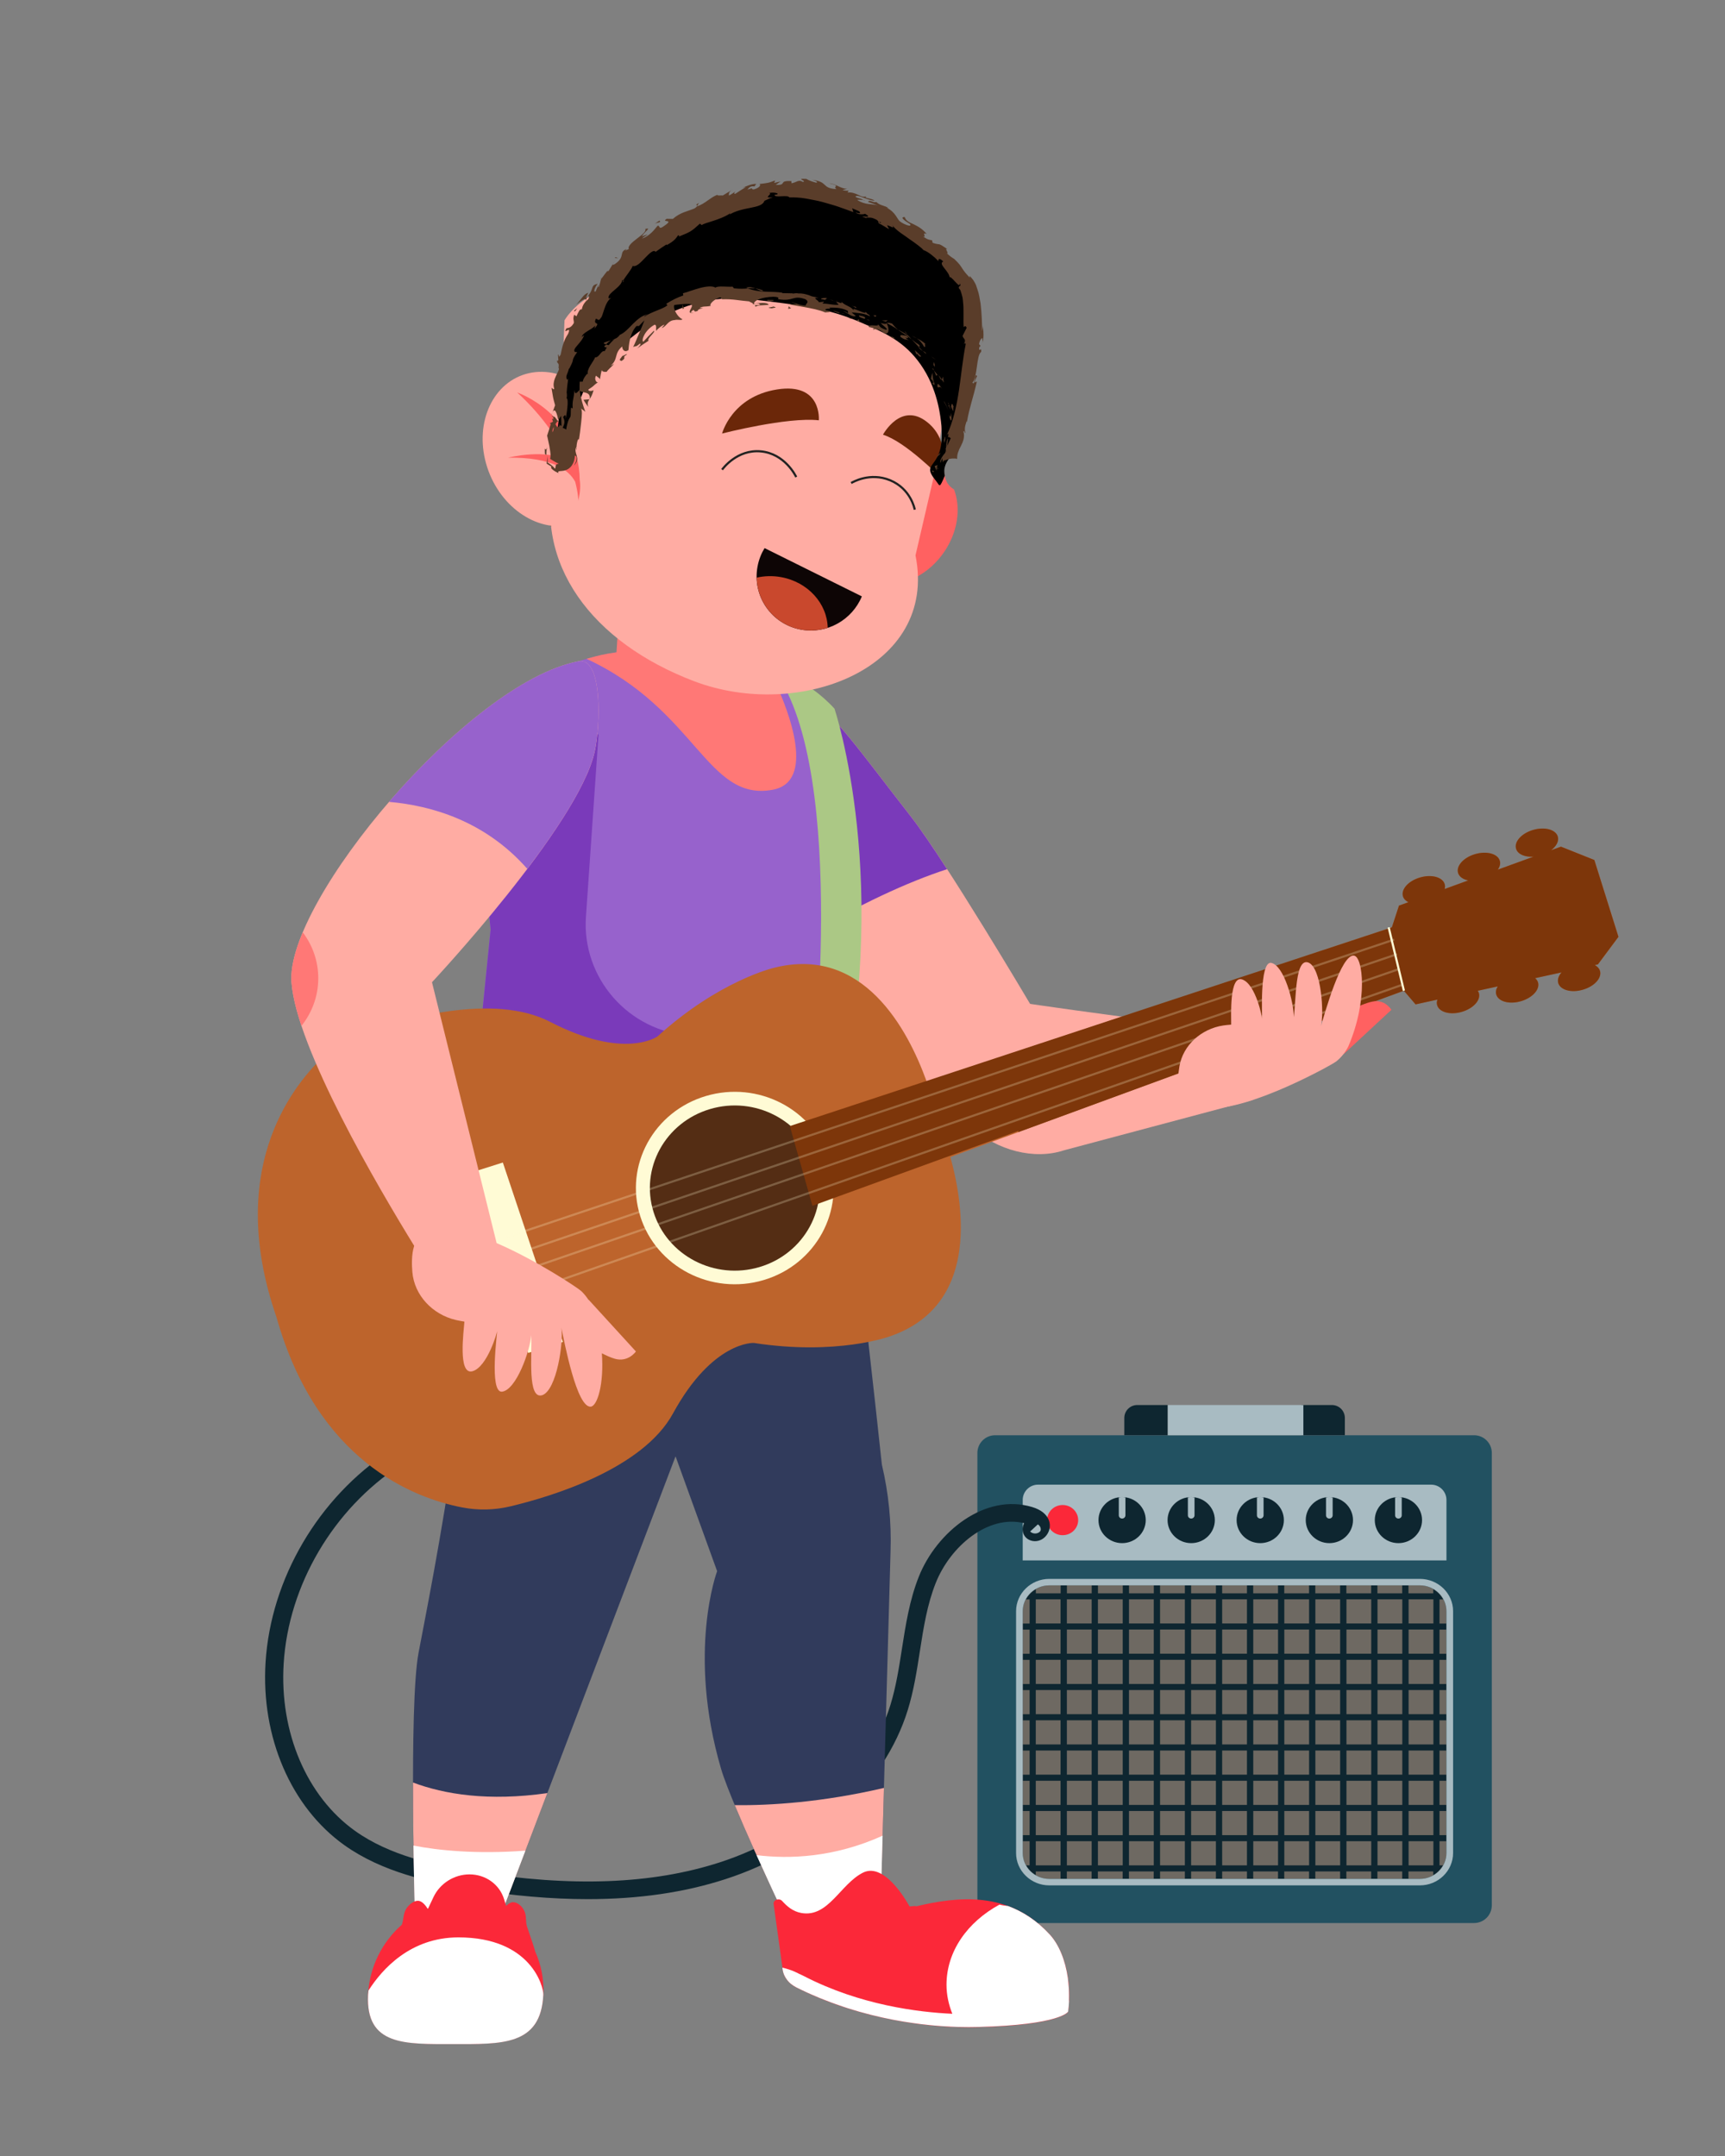 <?xml version="1.0" encoding="utf-8"?>
<!-- Generator: Adobe Illustrator 23.0.5, SVG Export Plug-In . SVG Version: 6.00 Build 0)  -->
<svg version="1.1" id="Capa_1" xmlns="http://www.w3.org/2000/svg" xmlns:xlink="http://www.w3.org/1999/xlink" x="0px" y="0px"
	 viewBox="0 0 400 500" style="enable-background:new 0 0 400 500;" xml:space="preserve">
<rect x="0" y="0" width="400" height="500" fill="#808080" stroke="none"/>
<style type="text/css">
	.st0{fill:#225161;}
	.st1{fill:#A8BBC2;}
	.st2{fill:#FB2839;}
	.st3{fill:#0E2630;}
	.st4{fill:#6E6962;}
	.st5{fill:#FFACA3;}
	.st6{fill:#7A3ABA;}
	.st7{fill:#313B5C;}
	.st8{fill:#FFFFFF;}
	.st9{fill:#9762CC;}
	.st10{fill:#FF7876;}
	.st11{fill:#ABC885;}
	.st12{fill:#BD642C;}
	.st13{fill:#FFFBD5;}
	.st14{fill:#542D14;}
	.st15{fill:#7D360A;}
	.st16{opacity:0.24;}
	.st17{fill:none;stroke:#FFFBD5;stroke-width:0.5;stroke-miterlimit:10;}
	.st18{fill:#FF6161;}
	.st19{fill:#592108;}
	.st20{fill:#6B2709;}
	.st21{fill:#0D0505;}
	.st22{fill:#C9482D;}
	.st23{fill:#5A3D2A;}
	.st24{fill:none;stroke:#222221;stroke-width:0.5;stroke-miterlimit:10;}
</style>
<g>
	<g>
		<g>
			<path class="st0" d="M341.82,445.97H230.75c-2.27,0-4.11-1.84-4.11-4.11v-104.9c0-2.27,1.84-4.11,4.11-4.11h111.07
				c2.27,0,4.11,1.84,4.11,4.11v104.9C345.92,444.13,344.09,445.97,341.82,445.97z"/>
			<path class="st1" d="M335.41,361.88h-98.26v-14.02c0-1.96,1.59-3.55,3.55-3.55h91.16c1.96,0,3.55,1.59,3.55,3.55V361.88z"/>
			<g>
				<ellipse class="st2" cx="246.41" cy="352.53" rx="3.6" ry="3.5"/>
				<g>
					<g>
						<ellipse class="st3" cx="260.2" cy="352.53" rx="5.48" ry="5.34"/>
						<path class="st1" d="M260.2,347.19c-0.26,0-0.52,0.04-0.77,0.08v4.15c0,0.42,0.34,0.75,0.77,0.75c0.43,0,0.77-0.34,0.77-0.75
							v-4.15C260.72,347.23,260.46,347.19,260.2,347.19z"/>
					</g>
					<g>
						<path class="st3" d="M281.7,352.53c0,2.95-2.46,5.34-5.48,5.34c-3.03,0-5.48-2.39-5.48-5.34c0-2.95,2.46-5.34,5.48-5.34
							C279.25,347.19,281.7,349.58,281.7,352.53z"/>
						<path class="st1" d="M276.22,347.19c-0.26,0-0.52,0.04-0.77,0.08v4.15c0,0.42,0.34,0.75,0.77,0.75c0.43,0,0.77-0.34,0.77-0.75
							v-4.15C276.73,347.23,276.48,347.19,276.22,347.19z"/>
					</g>
					<g>
						<ellipse class="st3" cx="292.23" cy="352.53" rx="5.48" ry="5.34"/>
						<path class="st1" d="M292.23,347.19c-0.26,0-0.52,0.04-0.77,0.08v4.15c0,0.42,0.35,0.75,0.77,0.75c0.43,0,0.77-0.34,0.77-0.75
							v-4.15C292.75,347.23,292.5,347.19,292.23,347.19z"/>
					</g>
					<g>
						<path class="st3" d="M313.74,352.53c0,2.95-2.46,5.34-5.48,5.34s-5.48-2.39-5.48-5.34c0-2.95,2.46-5.34,5.48-5.34
							S313.74,349.58,313.74,352.53z"/>
						<path class="st1" d="M308.25,347.19c-0.26,0-0.52,0.04-0.77,0.08v4.15c0,0.42,0.34,0.75,0.77,0.75c0.43,0,0.77-0.34,0.77-0.75
							v-4.15C308.77,347.23,308.52,347.19,308.25,347.19z"/>
					</g>
					<g>
						<path class="st3" d="M329.75,352.53c0,2.95-2.46,5.34-5.48,5.34c-3.03,0-5.48-2.39-5.48-5.34c0-2.95,2.46-5.34,5.48-5.34
							C327.3,347.19,329.75,349.58,329.75,352.53z"/>
						<path class="st1" d="M324.27,347.19c-0.26,0-0.52,0.04-0.77,0.08v4.15c0,0.42,0.34,0.75,0.77,0.75c0.43,0,0.77-0.34,0.77-0.75
							v-4.15C324.79,347.23,324.53,347.19,324.27,347.19z"/>
					</g>
				</g>
			</g>
			<g>
				<path class="st4" d="M237.15,373.67v56.06c0,3.32,2.76,6.01,6.17,6.01h85.92c3.41,0,6.17-2.69,6.17-6.01v-56.06
					c0-3.32-2.76-6.01-6.17-6.01h-85.92C239.91,367.66,237.15,370.35,237.15,373.67z"/>
				<g>
					<path class="st3" d="M238.73,432.6h-0.8c0.53,0.94,1.3,1.72,2.25,2.27v-0.86h5.75v1.72h1.45v-1.72h5.75v1.72h1.45v-1.72h5.75
						v1.72h1.45v-1.72h5.75v1.72H269v-1.72h5.75v1.72h1.45v-1.72h5.75v1.72h1.45v-1.72h5.75v1.72h1.45v-1.72h5.75v1.72h1.45v-1.72
						h5.75v1.72h1.45v-1.72h5.75v1.72h1.45v-1.72h5.75v1.72h1.45v-1.72h5.75v1.72h1.45v-1.72h5.75v0.86
						c0.95-0.55,1.72-1.33,2.25-2.27h-0.8V427h1.58v-1.41h-1.58v-5.6h1.58v-1.41h-1.58v-5.6h1.58v-1.41h-1.58v-5.6h1.58v-1.41h-1.58
						v-5.6h1.58v-1.41h-1.58v-5.6h1.58v-1.41h-1.58v-5.6h1.58v-1.41h-1.58v-5.6h1.58v-1.41h-1.58v-5.6h0.86
						c-0.53-0.99-1.33-1.81-2.31-2.38v0.97h-5.75v-1.83h-1.45v1.83h-5.75v-1.83h-1.45v1.83h-5.75v-1.83h-1.45v1.83h-5.75v-1.83
						h-1.45v1.83h-5.75v-1.83h-1.45v1.83h-5.75v-1.83h-1.45v1.83h-5.75v-1.83h-1.45v1.83h-5.75v-1.83h-1.45v1.83H269v-1.83h-1.45
						v1.83h-5.75v-1.83h-1.45v1.83h-5.75v-1.83h-1.45v1.83h-5.75v-1.83h-1.45v1.83h-5.75v-0.97c-0.98,0.57-1.78,1.39-2.31,2.38h0.86
						v5.6h-1.58v1.41h1.58v5.6h-1.58v1.41h1.58v5.6h-1.58v1.41h1.58v5.6h-1.58v1.41h1.58v5.6h-1.58v1.41h1.58v5.6h-1.58v1.41h1.58
						v5.6h-1.58v1.41h1.58v5.6h-1.58V427h1.58V432.6z M326.63,370.9h5.75v5.6h-5.75V370.9z M326.63,377.91h5.75v5.6h-5.75V377.91z
						 M326.63,384.93h5.75v5.6h-5.75V384.93z M326.63,391.94h5.75v5.6h-5.75V391.94z M326.63,398.95h5.75v5.6h-5.75V398.95z
						 M326.63,405.96h5.75v5.6h-5.75V405.96z M326.63,412.98h5.75v5.6h-5.75V412.98z M326.63,419.99h5.75v5.6h-5.75V419.99z
						 M326.63,427h5.75v5.6h-5.75V427z M319.42,370.9h5.75v5.6h-5.75V370.9z M319.42,377.91h5.75v5.6h-5.75V377.91z M319.42,384.93
						h5.75v5.6h-5.75V384.93z M319.42,391.94h5.75v5.6h-5.75V391.94z M319.42,398.95h5.75v5.6h-5.75V398.95z M319.42,405.96h5.75
						v5.6h-5.75V405.96z M319.42,412.98h5.75v5.6h-5.75V412.98z M319.42,419.99h5.75v5.6h-5.75V419.99z M319.42,427h5.75v5.6h-5.75
						V427z M312.22,370.9h5.75v5.6h-5.75V370.9z M312.22,377.91h5.75v5.6h-5.75V377.91z M312.22,384.93h5.75v5.6h-5.75V384.93z
						 M312.22,391.94h5.75v5.6h-5.75V391.94z M312.22,398.95h5.75v5.6h-5.75V398.95z M312.22,405.96h5.75v5.6h-5.75V405.96z
						 M312.22,412.98h5.75v5.6h-5.75V412.98z M312.22,419.99h5.75v5.6h-5.75V419.99z M312.22,427h5.75v5.6h-5.75V427z M305.01,370.9
						h5.75v5.6h-5.75V370.9z M305.01,377.91h5.75v5.6h-5.75V377.91z M305.01,384.93h5.75v5.6h-5.75V384.93z M305.01,391.94h5.75v5.6
						h-5.75V391.94z M305.01,398.95h5.75v5.6h-5.75V398.95z M305.01,405.96h5.75v5.6h-5.75V405.96z M305.01,412.98h5.75v5.6h-5.75
						V412.98z M305.01,419.99h5.75v5.6h-5.75V419.99z M305.01,427h5.75v5.6h-5.75V427z M297.81,370.9h5.75v5.6h-5.75V370.9z
						 M297.81,377.91h5.75v5.6h-5.75V377.91z M297.81,384.93h5.75v5.6h-5.75V384.93z M297.81,391.94h5.75v5.6h-5.75V391.94z
						 M297.81,398.95h5.75v5.6h-5.75V398.95z M297.81,405.96h5.75v5.6h-5.75V405.96z M297.81,412.98h5.75v5.6h-5.75V412.98z
						 M297.81,419.99h5.75v5.6h-5.75V419.99z M297.81,427h5.75v5.6h-5.75V427z M290.61,370.9h5.75v5.6h-5.75V370.9z M290.61,377.91
						h5.75v5.6h-5.75V377.91z M290.61,384.93h5.75v5.6h-5.75V384.93z M290.61,391.94h5.75v5.6h-5.75V391.94z M290.61,398.95h5.75
						v5.6h-5.75V398.95z M290.61,405.96h5.75v5.6h-5.75V405.96z M290.61,412.98h5.75v5.6h-5.75V412.98z M290.61,419.99h5.75v5.6
						h-5.75V419.99z M290.61,427h5.75v5.6h-5.75V427z M283.4,370.9h5.75v5.6h-5.75V370.9z M283.4,377.91h5.75v5.6h-5.75V377.91z
						 M283.4,384.93h5.75v5.6h-5.75V384.93z M283.4,391.94h5.75v5.6h-5.75V391.94z M283.4,398.95h5.75v5.6h-5.75V398.95z
						 M283.4,405.96h5.75v5.6h-5.75V405.96z M283.4,412.98h5.75v5.6h-5.75V412.98z M283.4,419.99h5.75v5.6h-5.75V419.99z M283.4,427
						h5.75v5.6h-5.75V427z M276.2,370.9h5.75v5.6h-5.75V370.9z M276.2,377.91h5.75v5.6h-5.75V377.91z M276.2,384.93h5.75v5.6h-5.75
						V384.93z M276.2,391.94h5.75v5.6h-5.75V391.94z M276.2,398.95h5.75v5.6h-5.75V398.95z M276.2,405.96h5.75v5.6h-5.75V405.96z
						 M276.2,412.98h5.75v5.6h-5.75V412.98z M276.2,419.99h5.75v5.6h-5.75V419.99z M276.2,427h5.75v5.6h-5.75V427z M269,370.9h5.75
						v5.6H269V370.9z M269,377.91h5.75v5.6H269V377.91z M269,384.93h5.75v5.6H269V384.93z M269,391.94h5.75v5.6H269V391.94z
						 M269,398.95h5.75v5.6H269V398.95z M269,405.96h5.75v5.6H269V405.96z M269,412.98h5.75v5.6H269V412.98z M269,419.99h5.75v5.6
						H269V419.99z M269,427h5.75v5.6H269V427z M261.79,370.9h5.75v5.6h-5.75V370.9z M261.79,377.91h5.75v5.6h-5.75V377.91z
						 M261.79,384.93h5.75v5.6h-5.75V384.93z M261.79,391.94h5.75v5.6h-5.75V391.94z M261.79,398.95h5.75v5.6h-5.75V398.95z
						 M261.79,405.96h5.75v5.6h-5.75V405.96z M261.79,412.98h5.75v5.6h-5.75V412.98z M261.79,419.99h5.75v5.6h-5.75V419.99z
						 M261.79,427h5.75v5.6h-5.75V427z M254.59,370.9h5.75v5.6h-5.75V370.9z M254.59,377.91h5.75v5.6h-5.75V377.91z M254.59,384.93
						h5.75v5.6h-5.75V384.93z M254.59,391.94h5.75v5.6h-5.75V391.94z M254.59,398.95h5.75v5.6h-5.75V398.95z M254.59,405.96h5.75
						v5.6h-5.75V405.96z M254.59,412.98h5.75v5.6h-5.75V412.98z M254.59,419.99h5.75v5.6h-5.75V419.99z M254.59,427h5.75v5.6h-5.75
						V427z M247.39,370.9h5.75v5.6h-5.75V370.9z M247.39,377.91h5.75v5.6h-5.75V377.91z M247.39,384.93h5.75v5.6h-5.75V384.93z
						 M247.39,391.94h5.75v5.6h-5.75V391.94z M247.39,398.95h5.75v5.6h-5.75V398.95z M247.39,405.96h5.75v5.6h-5.75V405.96z
						 M247.39,412.98h5.75v5.6h-5.75V412.98z M247.39,419.99h5.75v5.6h-5.75V419.99z M247.39,427h5.75v5.6h-5.75V427z M240.18,370.9
						h5.75v5.6h-5.75V370.9z M240.18,377.91h5.75v5.6h-5.75V377.91z M240.18,384.93h5.75v5.6h-5.75V384.93z M240.18,391.94h5.75v5.6
						h-5.75V391.94z M240.18,398.95h5.75v5.6h-5.75V398.95z M240.18,405.96h5.75v5.6h-5.75V405.96z M240.18,412.98h5.75v5.6h-5.75
						V412.98z M240.18,419.99h5.75v5.6h-5.75V419.99z M240.18,427h5.75v5.6h-5.75V427z"/>
				</g>
			</g>
			<path class="st1" d="M329.24,367.66c3.41,0,6.17,2.69,6.17,6.01v56.06c0,3.32-2.76,6.01-6.17,6.01h-85.92
				c-3.41,0-6.17-2.69-6.17-6.01v-56.06c0-3.32,2.76-6.01,6.17-6.01H329.24 M329.24,366.16h-85.92c-4.25,0-7.71,3.37-7.71,7.51
				v56.06c0,4.14,3.46,7.51,7.71,7.51h85.92c4.25,0,7.71-3.37,7.71-7.51v-56.06C336.96,369.53,333.5,366.16,329.24,366.16
				L329.24,366.16z"/>
			<g>
				<path class="st3" d="M270.79,332.84h-10.08v-4c0-1.66,1.34-3,3-3h7.08V332.84z"/>
				<path class="st3" d="M301.77,332.84h10.08v-4c0-1.66-1.34-3-3-3h-7.08V332.84z"/>
				<rect x="270.79" y="325.84" class="st1" width="31.44" height="7.01"/>
			</g>
		</g>
		<path class="st3" d="M136.3,440.43c-8.41,0-17.43-0.78-27.17-2.35c-9.58-1.54-20.56-3.95-29.28-10.17
			c-12.36-8.81-19.36-25.06-18.27-42.41c1.22-19.4,12.26-38.2,28.83-49.05l2.35,3.4c-15.5,10.16-25.84,27.75-26.98,45.91
			c-1,15.97,5.34,30.85,16.56,38.85c8,5.71,18.38,7.97,27.48,9.43c22.71,3.65,41.38,2.95,57.09-2.14
			c19.41-6.29,34.58-20.29,39.58-36.55c1.28-4.17,1.98-8.64,2.65-12.95c0.87-5.57,1.76-11.33,3.92-16.76
			c4.11-10.34,15.33-19.45,26.29-16.14c2.02,0.61,3.32,1.64,3.87,3.07c0.5,1.28,0.14,2.83-0.88,3.85c-0.9,0.9-2.18,1.23-3.35,0.83
			c-1.11-0.37-1.82-1.33-1.86-2.49c-0.02-0.53,0.11-1.05,0.34-1.52c-8.45-2.05-17.15,5.46-20.49,13.87
			c-1.99,5.01-2.82,10.3-3.69,15.9c-0.69,4.46-1.41,9.07-2.78,13.52c-5.39,17.51-21.59,32.56-42.28,39.26
			C158.68,438.89,148.1,440.43,136.3,440.43z M240.66,353.52l-1.78,1.65c0.44,0.45,1.17,0.59,1.78,0.34
			c0.32-0.13,0.7-0.39,0.68-0.88C241.33,354.19,241.06,353.76,240.66,353.52z"/>
	</g>
	<g>
		<path class="st5" d="M211.19,189.32c7.96,10.18,27.67,43.49,27.67,43.49s11.56,1.76,48.69,6.61c5.36,0.7,2.89,15.69,2.89,15.69
			l-43.72,11.66c-6.86,2.27-15.54,0.08-21.54-5.44c-2.04-1.87-4.34-4.05-6.8-6.44c-16.78-15.27-42.68-42.64-45.2-61.56
			c-1.38-10.33,1.09-39.51,13.74-32.01C193.08,164.98,199.74,174.67,211.19,189.32z"/>
		<path class="st6" d="M173.17,193.34c-1.38-10.33,1.09-39.51,13.74-32.01c6.16,3.65,12.83,13.35,24.28,28
			c2.15,2.76,5.17,7.21,8.42,12.24c-8.87,2.91-20.26,7.98-34.65,16.65C178.76,209.45,174.16,200.74,173.17,193.34z"/>
	</g>
	<g>
		<path class="st7" d="M204.49,339.65c0,0-9.59-90.16-12.33-95.17c-2.1-3.83-15.63-4.56-15.63-4.56s-13.33,4.58-25.43,15.06h-35.39
			c-1.12,1.39-10.12,12.91-14.65,28.49c-3.69,12.67-0.97,28.14,3.73,42.34c0.91,2.74,1.1,5.68,0.7,8.56
			c-2.92,21.2-7.32,42.94-8.45,49.01c-2.26,12.15-0.81,61.07-0.81,61.07l20.36-1.48l40.06-105.23l9.64,26.63
			c0,0-7.04,18.75,0.92,45.86c2.64,8.98,17.82,40.61,17.82,40.61l18.92,0.18l2.55-91.09C206.74,353.1,206.06,346.28,204.49,339.65z"
			/>
		<path class="st5" d="M95.77,413.39c0,15.67,0.46,31.07,0.46,31.07l20.36-1.48l10.33-27.14
			C113.25,417.8,103.07,416.12,95.77,413.39z"/>
		<path class="st8" d="M95.88,428.01c0.13,9.4,0.34,16.45,0.34,16.45l20.36-1.48l5.25-13.79
			C110.41,430.03,101.69,429.14,95.88,428.01z"/>
		<path class="st5" d="M170.38,418.64c5.3,12.73,14.65,32.22,14.65,32.22l18.92,0.18l1.02-36.4
			C190.64,417.99,178.61,418.72,170.38,418.64z"/>
		<path class="st8" d="M175.44,430.23c4.71,10.45,9.59,20.63,9.59,20.63l18.92,0.18l0.71-25.32
			C193.39,430.81,183.03,431.16,175.44,430.23z"/>
		<g>
			<path class="st2" d="M124.1,452.58c-0.3-1.25-1.68-5.08-1.91-5.83c-0.28-0.91-0.15-1.91-0.36-2.84c-0.2-0.89-0.72-1.69-1.45-2.24
				c-0.41-0.31-0.92-0.55-1.46-0.53c-0.51,0.02-1.05,0.37-1.55,0.86l-0.49-1.58c-1.07-3.43-4.28-5.73-8.01-5.73
				c-3.55,0-6.85,2.08-8.36,5.28l-1.24,2.64c-0.04,0.01-0.07,0.03-0.11,0.04c-0.61-0.99-1.39-1.8-2.2-1.84
				c-0.53-0.02-1.06,0.21-1.51,0.53c-0.78,0.55-1.38,1.35-1.66,2.24c-0.3,0.91-0.27,1.89-0.62,2.79c-4.49,3.93-7.51,9.74-7.82,16.22
				c-0.56,11.85,8.55,11.43,19.77,11.43s20.29,0.42,20.86-11.43C126.16,458.98,125.46,455.58,124.1,452.58z"/>
			<path class="st8" d="M125.98,462.61c0.09-1.83-2.82-13.31-19.68-13.31c-11.17,0-17.74,7.43-20.85,12.32
				c-0.03,0.33-0.08,0.66-0.1,1c-0.56,11.85,8.55,11.43,19.77,11.43S125.42,474.45,125.98,462.61z"/>
		</g>
		<g>
			<path class="st9" d="M187.71,162.82c-6.19-7.42-27.89-12.21-37.86-12.2c-7.66,0.01-23.78,3.64-28.84,10.07
				c-12.06,15.32-7.26,54.85-7.26,54.85l-4.8,47.77c0,0,22.7,11.37,50.74,8.95c7.93-0.68,32.7-9.21,33.68-15.92
				c1.02-6.96,1.39-17.74-0.61-33.95C188.88,190.96,196.22,173.02,187.71,162.82z"/>
		</g>
		<path class="st6" d="M193.46,228.79c-7.06,8.66-19.37,12.29-33.3,11.39c-14.48-0.94-25.27-13.46-24.29-27.55l2.92-42.23
			c0,0-7.34-4.84-16.72-10.85c-0.39,0.37-0.74,0.75-1.04,1.14c-12.06,15.32-7.26,54.85-7.26,54.85l-4.64,46.19l0,0l-0.16,1.59
			c0,0,22.7,11.37,50.74,8.95c7.93-0.68,32.7-9.21,33.68-15.92C194.26,250.36,194.65,241.51,193.46,228.79z"/>
		<g>
			<g>
				<path class="st10" d="M142.96,151.27l1.68-26.75l27.98,9.54l0.84,20.87c2.38,0.84,3.72,1.25,5.83,2.26
					c3.98,8.27,9.75,24.13-0.1,25.96c-15.29,2.84-17.61-18.51-43.19-30.36C138.78,152,140.13,151.67,142.96,151.27z"/>
			</g>
		</g>
		<g>
			<g>
				<path class="st2" d="M179.39,441.55c-0.13-0.95,1.28-1.45,1.97-0.7c1.15,1.26,2.47,2.43,4.44,2.79
					c6.28,1.13,9.05-6.71,14.31-9.35c5.26-2.65,10.79,7.83,10.79,7.83c0.46-0.03,0.95-0.07,1.45-0.11c0,0.04-0.01,0.07-0.01,0.11
					c9.6-2.27,21.62-3.78,31.09,6.52c3.45,3.75,5.18,10.93,4.23,17.93c0,0-1.64,3.05-20.88,3.56c-10.67,0.28-27.1-1.62-42.16-9.24
					c-1.71-0.87-2.88-2.34-3.11-4.03L179.39,441.55z"/>
				<path class="st8" d="M247.88,463.46c0.01-0.55,0.01-1.1-0.01-1.65c-0.01-0.26-0.02-0.53-0.03-0.79c0-0.06-0.01-0.11-0.02-0.17
					c-0.04-0.58-0.09-1.15-0.16-1.71c-0.02-0.13-0.02-0.27-0.04-0.4c0,0,0,0,0,0c-0.59-4.12-2.06-7.78-4.21-10.11
					c-3.01-3.28-6.29-5.35-9.66-6.6c-0.77-0.08-1.45-0.18-1.99-0.33c-7.41,4.02-12.28,10.84-12.28,18.58c0,2.36,0.5,4.61,1.35,6.74
					c-7.78-0.36-21.33-1.98-34.41-8.74c-0.47-0.24-0.87-0.42-1.24-0.58v-0.01c0,0-1.58-0.89-3.76-1.37l0.07,0.52
					c0.05,0.38,0.17,0.74,0.31,1.1c0.04,0.1,0.1,0.21,0.15,0.31c0.12,0.25,0.27,0.5,0.44,0.73c0.07,0.09,0.13,0.19,0.2,0.28
					c0.25,0.3,0.52,0.59,0.84,0.85c0,0,0,0,0,0c0,0,0.01,0,0.01-0.01c0.35,0.29,0.74,0.55,1.17,0.77c0.02,0.01,0.04,0.02,0.06,0.03
					c0.87,0.44,1.74,0.85,2.61,1.25c0.3,0.14,0.6,0.26,0.9,0.4c0.6,0.26,1.2,0.53,1.8,0.77c0.35,0.15,0.71,0.28,1.06,0.42
					c0.55,0.22,1.1,0.43,1.65,0.64c0.37,0.14,0.74,0.27,1.11,0.4c0.54,0.19,1.07,0.38,1.61,0.56c0.37,0.12,0.75,0.25,1.12,0.37
					c0.54,0.17,1.09,0.34,1.63,0.5c0.36,0.11,0.71,0.22,1.07,0.32c0.59,0.17,1.17,0.32,1.75,0.47c0.31,0.08,0.62,0.17,0.93,0.25
					c0.86,0.22,1.72,0.42,2.57,0.61c0.32,0.07,0.63,0.13,0.95,0.2c0.55,0.12,1.1,0.23,1.64,0.34c0.41,0.08,0.81,0.15,1.22,0.22
					c0.44,0.08,0.88,0.16,1.32,0.23c0.43,0.07,0.87,0.14,1.3,0.2c0.39,0.06,0.79,0.12,1.17,0.17c0.45,0.06,0.89,0.12,1.33,0.18
					c0.35,0.04,0.7,0.09,1.05,0.12c0.46,0.05,0.92,0.1,1.38,0.15c0.3,0.03,0.59,0.05,0.88,0.08c0.49,0.04,0.98,0.09,1.46,0.12
					c0.17,0.01,0.33,0.02,0.5,0.03c1.26,0.09,2.48,0.15,3.66,0.18c0,0,0,0,0,0c0,0,0,0,0.01,0c0.02,0,0.05,0,0.07,0
					c0.71,0.02,1.41,0.03,2.09,0.03c0.05,0,0.1,0,0.15,0c0.03,0,0.06,0,0.1,0c0.7,0,1.38-0.01,2.04-0.03
					c19.23-0.5,20.88-3.56,20.88-3.56c0.11-0.79,0.17-1.58,0.21-2.36C247.87,463.95,247.87,463.7,247.88,463.46z"/>
			</g>
		</g>
	</g>
	<g>
		<g>
			<path class="st11" d="M193.5,164.34c0,0,13.76,40.75,0.52,95.87l-5.86-7.96c0,0,8.78-72.79-8.47-96.54
				C179.7,155.7,186.72,156.98,193.5,164.34z"/>
			<g>
				<path class="st12" d="M156.06,327.79c9.19-16.83,18.72-16.35,18.72-16.35c19.25,2.98,31.47-1.49,31.47-1.49
					c20.43-6.96,17.55-29.22,14.13-41.62l105.17-38.58l2.71,3.17l5.06-1.11c-0.16,0.45-0.19,0.9-0.05,1.33
					c0.51,1.62,3.09,2.3,5.75,1.5c2.67-0.79,4.42-2.75,3.91-4.38c-0.06-0.18-0.15-0.35-0.25-0.5l4.63-1.01
					c-0.39,0.63-0.53,1.3-0.33,1.92c0.51,1.62,3.09,2.3,5.75,1.5c2.67-0.79,4.42-2.75,3.91-4.38c-0.12-0.37-0.35-0.68-0.66-0.95
					l6.13-1.34c-0.7,0.79-1.01,1.69-0.76,2.5c0.51,1.62,3.09,2.3,5.75,1.5c2.67-0.79,4.42-2.75,3.91-4.38
					c-0.18-0.56-0.61-1-1.2-1.31l0.73-0.16l4.76-6.39l-5.59-17.82l-7.74-3.09l-2.29,0.83c1.23-0.93,1.88-2.13,1.55-3.2
					c-0.51-1.62-3.09-2.3-5.75-1.5c-2.67,0.79-4.42,2.75-3.91,4.38c0.4,1.27,2.06,1.95,4.04,1.81l-8.28,3.01
					c0.47-0.68,0.67-1.41,0.45-2.09c-0.51-1.62-3.09-2.3-5.75-1.5c-2.67,0.79-4.42,2.75-3.91,4.38c0.28,0.88,1.17,1.47,2.35,1.71
					l-5.47,1.99c0.11-0.39,0.12-0.78,0-1.16c-0.51-1.62-3.09-2.3-5.75-1.5c-2.67,0.79-4.42,2.75-3.91,4.38
					c0.18,0.58,0.63,1.03,1.25,1.34l-2.18,0.79l-1.65,5.05l-107.89,35.74c-4.39-12.19-14.78-31.63-35.45-26.35
					c0,0-12.7,2.95-26.95,15.89c0,0-7.62,5.58-24.9-3.37c-13.29-6.88-34.53-0.62-43.65,2.65c-3.34,1.2-6.41,3-8.95,5.43
					c-7.95,7.57-22.45,26.94-10.85,60.44c9.42,33.38,31.8,41.91,43.01,44.08c3.74,0.73,7.56,0.64,11.26-0.25
					C127.82,347.08,149,340.71,156.06,327.79z"/>
				<polygon class="st13" points="130.52,311.21 122.49,313.76 108.57,272.15 116.6,269.6 				"/>
				<g>
					<path class="st13" d="M177.08,296.86c-12.11,3.6-24.92-3.03-28.62-14.82c-3.7-11.78,3.11-24.26,15.22-27.86
						c12.11-3.6,24.92,3.03,28.62,14.82C196,280.79,189.18,293.26,177.08,296.86z"/>
					<path class="st14" d="M176.13,293.84c-10.39,3.09-21.39-2.6-24.57-12.72c-3.18-10.12,2.67-20.82,13.07-23.91
						c10.39-3.09,21.39,2.6,24.57,12.72C192.37,280.04,186.52,290.75,176.13,293.84z"/>
				</g>
				<path class="st15" d="M369.8,223.81l0.73-0.16l4.76-6.39l-5.59-17.82l-7.74-3.09l-2.29,0.83c1.23-0.93,1.88-2.13,1.55-3.2
					c-0.51-1.62-3.09-2.3-5.75-1.5c-2.67,0.79-4.42,2.75-3.91,4.38c0.4,1.27,2.06,1.95,4.04,1.81l-8.28,3.01
					c0.47-0.68,0.67-1.41,0.45-2.09c-0.51-1.62-3.09-2.3-5.75-1.5c-2.67,0.79-4.42,2.75-3.91,4.38c0.28,0.88,1.17,1.47,2.35,1.71
					l-5.47,1.99c0.11-0.39,0.12-0.78,0-1.16c-0.51-1.62-3.09-2.3-5.75-1.5c-2.67,0.79-4.42,2.75-3.91,4.38
					c0.18,0.58,0.63,1.03,1.25,1.34l-2.18,0.79l-1.65,5.05l-139.6,46.08l5.24,18.49l47.76-17.37v0.28l89.39-32.79l2.71,3.17
					l5.06-1.11c-0.16,0.45-0.19,0.9-0.05,1.33c0.51,1.62,3.09,2.3,5.75,1.5c2.67-0.79,4.42-2.75,3.91-4.38
					c-0.06-0.18-0.15-0.35-0.25-0.5l4.63-1.01c-0.39,0.63-0.53,1.3-0.33,1.92c0.51,1.62,3.09,2.3,5.75,1.5
					c2.67-0.79,4.42-2.75,3.91-4.38c-0.12-0.37-0.35-0.68-0.66-0.95l6.13-1.34c-0.7,0.79-1.01,1.69-0.76,2.5
					c0.51,1.62,3.09,2.3,5.75,1.5c2.67-0.79,4.42-2.75,3.91-4.38C370.82,224.56,370.39,224.13,369.8,223.81z"/>
				<g class="st16">
					<line class="st17" x1="117.04" y1="287.06" x2="323.29" y2="217.9"/>
					<line class="st17" x1="117.04" y1="291.68" x2="323.93" y2="221.29"/>
					<line class="st17" x1="117.04" y1="296.16" x2="324.58" y2="224.68"/>
					<line class="st17" x1="117.74" y1="301.16" x2="325.28" y2="228.35"/>
				</g>
				<line class="st17" x1="322.01" y1="215.07" x2="325.54" y2="229.75"/>
			</g>
		</g>
		<g>
			<path class="st18" d="M305.84,242.46c0.38-1.72,1.09-3.43,1.77-5.13c2.55-1.55,7.51-4.4,10.62-5.05
				c2.96-0.62,4.41,1.91,4.41,1.91s-6.39,5.95-10.99,10.2C311.1,244.9,307.6,243.19,305.84,242.46z"/>
			<g>
				<path class="st5" d="M280.62,256.97c9.41,0.41,28.01-9.91,29.05-10.69c0.2-0.13,0.37-0.25,0.48-0.37
					c0.96-0.82,1.8-1.87,2.49-3.2c4.65-10.83,3.37-20.74,1.36-21.09c-2.98-0.51-6.81,13.39-7.7,16.37
					c0.75-2.97,0.15-13.44-2.87-14.75c-3.14-1.24-2.86,8.43-3.42,12.64c0.01-3.41-2.23-12-5.25-12.58
					c-2.78-0.42-2.02,12.99-2.11,12.93c0.1,0.05-1.39-7.97-4.6-9.08c-3.02-1-2.54,8.38-2.56,10.47c-0.12,0.03-0.83,0.05-1.85,0.2
					c-5.08,0.77-9.33,4.56-10.15,9.5C272.93,250.66,272.12,258.16,280.62,256.97z"/>
			</g>
		</g>
	</g>
	<g>
		<path class="st19" d="M149.46,143.2l9.04-21.51l-40.55-9.23"/>
		<polygon class="st5" points="203.6,91.6 213.97,79.16 216,94.93 		"/>
		<g>
			<path class="st18" d="M220.26,112.76c-0.79-0.78-1.15-1.85-1.25-2.92c-0.91-0.99-2-1.82-3.28-2.42
				c-6.37-2.99-14.82,0.66-18.87,8.14c-4.05,7.48-2.18,15.97,4.19,18.95c6.37,2.99,14.82-0.66,18.88-8.14
				c2.37-4.37,2.7-9.07,1.31-12.83C220.88,113.3,220.55,113.05,220.26,112.76z"/>
			<path class="st5" d="M212.29,128.8l4.99-21.5c-2.71-1.42,20.06-37.61-53.36-40.38c-25.6-6.56-33.02,7.38-33.02,7.38l-1.43,35.19
				l-0.54-1.19l-0.25,1.02c-5.28,21.49,8.75,39.71,32.24,48.65C185.2,167.22,217.57,155.06,212.29,128.8z"/>
			<g>
				<path class="st5" d="M142.37,100.77c2.71,9.71-1.73,19.08-9.92,20.94c-8.19,1.86-17.03-4.51-19.74-14.22
					c-2.71-9.71,1.73-19.08,9.92-20.94C130.82,84.7,139.66,91.07,142.37,100.77z"/>
				<path class="st18" d="M134.11,116.18c0.06-0.36,0.06-0.67,0.1-1.02c-0.01,0.26-0.02,0.47-0.04,0.64
					c0.38-1.76,0.46-3.25,0.26-4.49c-0.24-15.42-14.48-20.28-14.48-20.28c6.37,5.88,9.87,11.54,11.79,16
					c-4.76-3.21-13.91-0.89-13.91-0.89c10.21-0.13,14.1,2.85,15.55,5.6C134.11,114.51,134.11,116.18,134.11,116.18z"/>
			</g>
			<g>
				<g>
					<g>
						<path class="st20" d="M218,110.63c0,0-8.01-8.2-13.25-9.82c0,0,4.14-7.74,10.22-2.94C221.05,102.66,218,110.63,218,110.63z"/>
					</g>
					<g>
						<path class="st20" d="M167.44,100.54c0,0,15.06-3.88,22.43-3.07c0,0,0.79-8.82-9.7-7.15
							C169.67,91.99,167.44,100.54,167.44,100.54z"/>
					</g>
				</g>
				<g>
					<path class="st21" d="M177.29,127.11c-0.77,1.27-1.33,2.68-1.62,4.22c-1.31,6.87,3.21,13.44,10.09,14.69
						c6.01,1.09,11.84-2.26,14.09-7.71L177.29,127.11z"/>
					<path class="st22" d="M185.76,146.02c2.13,0.38,4.23,0.2,6.17-0.42c-0.11-5.61-4.56-10.63-10.83-11.76
						c-1.94-0.35-3.86-0.28-5.64,0.12C175.57,139.8,179.77,144.93,185.76,146.02z"/>
				</g>
			</g>
		</g>
	</g>
	<g>
		<g>
			<g>
				<path class="st5" d="M67.59,227.78c-1.4-18.78,40.89-69.47,66.52-74.41c5.75-1.11,5.07,15.19,3.8,20.91
					c-3.87,17.35-37.74,53.51-37.74,53.51l14.99,60.5c9.15,3.93,18.68,10.31,19.41,10.96c0.2,0.15,0.38,0.3,0.49,0.44
					c0.5,0.51,0.96,1.09,1.38,1.74c0.03,0.02,0.08,0.02,0.1,0.04c4.57,4.98,10.92,11.95,10.92,11.95s-1.79,2.6-4.93,1.68
					c-0.89-0.26-1.9-0.71-2.97-1.26c0.52,7.13-1.04,12.23-2.57,12.38c-3.26,0.3-6.13-15.02-6.82-18.32
					c0.54,3.27-1.06,14.51-4.44,15.66c-3.49,1.07-2.32-9.34-2.54-13.93c-0.3,3.68-3.49,12.75-6.8,13.12
					c-3.04,0.22-1-14.18-1.1-14.13c0.12-0.05-2.23,8.48-5.79,9.4c-3.35,0.82-1.97-9.26-1.81-11.52c-0.13-0.04-0.89-0.13-1.98-0.38
					c-5.41-1.26-9.65-5.73-10.09-11.13c-0.13-1.57-0.24-3.99,0.42-6.07C87.79,275.51,68.73,243.16,67.59,227.78z"/>
			</g>
			<path class="st10" d="M67.59,227.78c0.21,2.86,1.05,6.31,2.32,10.12c2.43-3.05,3.89-6.87,3.89-11.04c0-3.99-1.34-7.66-3.59-10.64
				C68.33,220.7,67.35,224.68,67.59,227.78z"/>
		</g>
		<path class="st9" d="M122.27,201.5c7.33-9.7,14.04-20.07,15.63-27.23c1.28-5.71,1.96-22.02-3.8-20.91
			c-12.98,2.5-30.21,16.73-43.9,32.6C100.06,186.82,112.53,190.41,122.27,201.5z"/>
	</g>
</g>
<g>
	<path d="M218.96,109.19c0.01-1.23,0.75-2.6,1.67-3.42c0.09-0.07,0.18-0.12,0.27-0.19c1.59-7.78,6.96-28.78,3.46-38.99
		c-0.96-2.81-15.62-19.92-37.88-22.31c-8.82-0.95-16.68,2.76-26.17,7.25c-10.07,4.75-14.87,9.63-16.24,11.08
		c-4.74,5-7.32,9.99-8.6,12.53c-3.24,6.39-5.16,10.17-5.32,15.49c0,0-0.21,6.66-1.86,14.67c-0.06,0.28-0.15,0.66-0.29,0.91
		c0.82,0.78,1.88,1.66,2.79,1.43c2.57-0.64,0.73-9.11,4.82-17.52c2.32-4.77,5.55-7.47,9.54-10.81c2.82-2.36,8.77-7.22,17.54-9.28
		c5.89-1.39,10.19-0.83,18.76,0.27c5.53,0.71,11.15,1.48,17.93,4.38c5.32,2.28,9.68,4.15,13.33,8.81c4.34,5.53,5.18,11.8,5.48,14.18
		c1.44,11.78-5.26,8.86-1.15,13.85c0.95,1.16,0.72,1.95,2.04-1.19C219,109.96,218.96,109.57,218.96,109.19z"/>
	<g>
		<g>
			<g>
				<g>
					<path class="st23" d="M216.55,109.42c0.01-0.32-0.4-0.21-0.48-0.26C216.21,109.66,216.66,109.43,216.55,109.42z"/>
					<path class="st23" d="M217.38,108.75l0.17,0.1c-0.12-0.24-0.12-0.48-0.11-0.75C217.39,108.32,217.35,108.53,217.38,108.75z"/>
					<path class="st23" d="M219.85,101.75c-0.41,0.37-0.36,1.08-0.46,1.93c-0.03,0.42-0.06,0.87-0.18,1.31
						c-0.09,0.44-0.24,0.85-0.47,1.18l-0.25,0.16c0.08,0.3,0.12,0.59,0.17,0.9c0.24-0.43,0.42-0.94,0.58-1.45
						c0.13-0.51,0.25-1.04,0.32-1.53C219.69,103.25,219.71,102.37,219.85,101.75z"/>
					<path class="st23" d="M221.2,97.31c-0.25,0.31-0.32-0.92,0.01,1.04c0.02-0.1,0.04-0.13,0.05-0.19
						C221.24,97.98,221.21,97.73,221.2,97.31z"/>
					<path class="st23" d="M221.26,98.16C221.35,99.03,221.44,97.57,221.26,98.16L221.26,98.16z"/>
					<path class="st23" d="M220.54,94.28l0.45,1.07c0.13-0.26-0.03-1.27,0.16-0.92C220.78,93.29,220.67,93.58,220.54,94.28z"/>
					<path class="st23" d="M219.81,93.34l0.23,0.54C220.08,93.77,220.07,93.62,219.81,93.34z"/>
					<path class="st23" d="M220.49,95.05c-0.14-0.39-0.3-0.78-0.45-1.17c-0.08,0.18-0.3,0.24,0.19,0.54
						C220,94.37,220.25,94.56,220.49,95.05z"/>
					<path class="st23" d="M220.5,95.76c-0.05,0.65-0.05,1.44-0.45,0.38C220.42,98.19,220.89,97.85,220.5,95.76z"/>
					<path class="st23" d="M219.13,101.31c-0.06,0.27-0.18,0.54-0.26,0.8l0.18,0.73C218.96,102.48,219.39,101.27,219.13,101.31z"/>
					<path class="st23" d="M218.75,87.35c-0.16,0-0.21,0.52-0.36,0.68l0.49,0.72C218.8,88.3,218.58,87.49,218.75,87.35z"/>
					<path class="st23" d="M218.39,88.02c-0.23-0.36-0.5-0.7-0.76-1.04C218.08,88.01,218.26,88.16,218.39,88.02z"/>
					<path class="st23" d="M218.99,93.33c0.33,0.6,0.65,1.22,0.94,1.84c-0.32-0.75-0.67-1.49-1.04-2.21L218.99,93.33z"/>
					<path class="st23" d="M216.36,83.01l0.7,0.43c-0.4-0.28-0.78-0.55-1.18-0.8C216.05,82.75,216.2,82.88,216.36,83.01z"/>
					<path class="st23" d="M214.29,80.42c0.6,0.22-0.15-0.9,0.38-0.58c-0.66-0.66-1.41-1.05-2.08-1.36
						C213.23,78.89,213.78,79.49,214.29,80.42z"/>
					<path class="st23" d="M211.49,77.95c0.33,0.17,0.7,0.34,1.1,0.53C212.25,78.26,211.9,78.07,211.49,77.95z"/>
					<path class="st23" d="M216.7,85.05c0.03-0.13,0.15-0.42-0.14-1.09c-0.02,0.22-0.07,0.44-0.1,0.65
						C216.52,84.75,216.61,84.9,216.7,85.05z"/>
					<path class="st23" d="M216.45,84.64l0-0.02c-0.26-0.47-0.48-0.78-0.56-0.92C215.96,83.82,216.15,84.09,216.45,84.64z"/>
					<path class="st23" d="M216.76,85.16c-0.02-0.04-0.04-0.07-0.06-0.11C216.68,85.12,216.69,85.15,216.76,85.16z"/>
					<path class="st23" d="M218.47,90.16c-0.47-0.61-1.24-1.88-1.07-0.42C217.85,90.12,217.76,89.27,218.47,90.16z"/>
					<path class="st23" d="M216.59,85.96c0.17,0.41,0.36,0.8,0.51,1.21c0.09-0.07,0.14-0.36,0.4-0.08
						C217.22,86.69,216.89,86.33,216.59,85.96z"/>
					<path class="st23" d="M216.16,85.46c0.15,0.16,0.3,0.32,0.43,0.49c-0.06-0.15-0.13-0.3-0.2-0.44L216.16,85.46z"/>
					<path class="st23" d="M212.97,79.85c-0.55-0.29-1.02-0.72-1.59-1.18c0.53,0.58,1.08,1.16,1.6,1.71
						C213.14,80.37,213.57,80.44,212.97,79.85z"/>
					<path class="st23" d="M214.78,82.11c-0.03-0.03-0.07-0.06-0.1-0.09C214.7,82.11,214.73,82.17,214.78,82.11z"/>
					<polygon class="st23" points="205.53,74.87 205.59,74.99 205.65,74.93 					"/>
					<path class="st23" d="M213.01,80.53c0.33,0.48,0.64,0.66,0.95,0.84c-0.3-0.31-0.65-0.62-0.98-0.99
						C212.9,80.39,212.87,80.41,213.01,80.53z"/>
					<path class="st23" d="M209.76,76.88c0.2,0.24,0.43,0.52,0.68,0.79C210.29,77.39,209.92,76.84,209.76,76.88z"/>
					<path class="st23" d="M214.65,81.8c0.02,0.02,0.05,0.04,0.07,0.06C214.67,81.65,214.65,81.69,214.65,81.8z"/>
					<path class="st23" d="M214.65,81.8c-0.24-0.19-0.47-0.31-0.69-0.43c0.25,0.25,0.5,0.47,0.72,0.66
						C214.66,81.95,214.65,81.86,214.65,81.8z"/>
					<path class="st23" d="M202.55,76.48c0.24-0.33,1.67-0.07,2.53,0.86c1.17,0.3,1.15-1.21,0.51-2.36
						c-0.11,0.14-0.19,0.26-1.41-0.06c0.31,0.36,2.24,1.7,1.15,1.53c-1.55-0.56-1.13-0.72-1.76-1.25c0.4,0.72-2.17-0.2-2.14,0.62
						l1.38,0.34C202.78,76.27,202.24,76.23,202.55,76.48z"/>
					<path class="st23" d="M207.72,76.2l0.48,0.24c-0.49-0.39-0.78-0.74-1.34-1.4c-0.88-0.26-1.11-0.19-1.22-0.11
						c0.76,0.4,1.52,0.85,2.27,1.31L207.72,76.2z"/>
					<path class="st23" d="M210.22,77.83c-0.6,0.07-1.75-0.49-1.38,0.33c1.26,0.88,1.09,0.35,1.93,0.8
						c-2.06-1.52,0.74,0.26-0.57-1.08c0.45,0.24,0.82,0.53,1.17,0.79c-0.33-0.33-0.63-0.69-0.93-1c0.01,0.02,0.02,0.04,0.03,0.06
						l0.01,0.01l-0.01,0c0.06,0.11,0.07,0.16-0.02,0.06c-0.01,0-0.04-0.02-0.05-0.03C210.37,77.8,210.3,77.82,210.22,77.83
						c-0.55-0.52-0.03-0.16,0.19-0.06c0.02-0.01,0.05-0.02,0.07-0.03l0-0.01c-0.75-0.47-1.5-0.91-2.27-1.28
						C208.63,76.79,209.22,77.13,210.22,77.83z"/>
					<path class="st23" d="M216.06,88.9c0.01-0.08,0.04-0.09,0.06-0.11C216.02,88.67,215.96,88.63,216.06,88.9z"/>
					<path class="st23" d="M215.89,87.9c0.13,0.13,0.35,0.19,0.54,0.73c0.07,0.51-0.19,0.08-0.31,0.16
						c0.23,0.26,0.75,0.99,0.52-0.09l-0.12-0.13c-0.25-0.94-0.37-2.32-0.24-2.2C216.07,86.8,215.97,87.15,215.89,87.9z"/>
					<path class="st23" d="M213.62,82.63c-0.49-0.5-0.99-0.97-1.51-1.42l0.42,1.02l0.13-0.19
						C213.33,82.99,213.39,82.63,213.62,82.63z"/>
					<path class="st23" d="M205.41,74.57l0.45-0.28c-0.46,0-0.91,0.03-1.36,0.05L205.41,74.57z"/>
					<polygon class="st23" points="202.98,73.49 203.23,73.17 202.5,73.11 					"/>
					<path class="st23" d="M142.18,61.15l0.34-0.52C142.34,60.86,142.24,61.02,142.18,61.15z"/>
					<path class="st23" d="M139.3,64.46l0.09,0.2C139.43,64.44,139.42,64.33,139.3,64.46z"/>
					<path class="st23" d="M141.71,78.94c-0.89,0.27-2.01,0.51-1.64,0.77l0.49,0.14C140.97,79.39,141.35,79.12,141.71,78.94z"/>
					<path class="st23" d="M129.46,97.4c-0.05,0.07-0.11,0.15-0.16,0.23c0.12,0.22,0.24,0.43,0.34,0.61
						C129.58,97.99,129.52,97.71,129.46,97.4z"/>
					<path class="st23" d="M127.74,96.61l0.4-1.05C128.02,95.79,127.89,96.13,127.74,96.61z"/>
					<path class="st23" d="M161.64,47.77l0.43-0.69C161.11,47.53,161.63,47.54,161.64,47.77z"/>
					<path class="st23" d="M176.97,67.35c-0.71-0.25-1.29-0.39-1.81-0.46C176.04,67.23,176.7,67.69,176.97,67.35z"/>
					<path class="st23" d="M144.49,65.46c0.16-0.3,0.19-0.47,0.11-0.53C144.43,65.24,144.36,65.44,144.49,65.46z"/>
					<path class="st23" d="M173.01,66.71c0.13,0.05,0.26,0.08,0.39,0.13c0.55-0.02,1.11-0.04,1.77,0.06
						C174.53,66.64,173.77,66.46,173.01,66.71z"/>
					<path class="st23" d="M227.86,79.29c-0.02,0.06-0.04,0.13-0.07,0.19C227.85,79.5,227.86,79.42,227.86,79.29z"/>
					<path class="st23" d="M219.63,102.48c0.02-0.24,0.11-0.62,0.18-0.98C219.74,101.67,219.67,101.96,219.63,102.48z"/>
					<path class="st23" d="M193.04,69.62C193.59,69.75,193.14,69.6,193.04,69.62L193.04,69.62z"/>
					<path class="st23" d="M195.17,72.04c-0.13,0.01-0.23,0.04-0.27,0.13C194.97,72.09,195.06,72.05,195.17,72.04z"/>
					<path class="st23" d="M167.44,69.36c-0.02,0-0.03,0-0.05,0C167.56,69.43,167.53,69.42,167.44,69.36z"/>
					<path class="st23" d="M193.81,70.04c-0.19-0.11-0.42-0.22-0.67-0.32C193.25,69.79,193.45,69.88,193.81,70.04z"/>
					<path class="st23" d="M193.76,69.81c0.18,0.07,0.33,0.12,0.47,0.18C194.31,69.94,194.26,69.87,193.76,69.81z"/>
					<path class="st23" d="M192.27,69.45c0.32,0.07,0.61,0.16,0.88,0.27c-0.1-0.06-0.14-0.09-0.11-0.1
						C192.88,69.59,192.65,69.53,192.27,69.45z"/>
					<path class="st23" d="M200.16,46.37c0.03,0.03,0.07,0.05,0.1,0.08C200.84,46.49,200.6,46.43,200.16,46.37z"/>
					<path class="st23" d="M136.71,92.59c0-0.02,0-0.04,0-0.06c-0.01,0.02-0.03,0.04-0.04,0.06L136.71,92.59z"/>
					<path class="st23" d="M136.42,94.39c-0.29-0.89-0.06-1.29,0.25-1.79c-0.46,0.03-0.92,0.07-1.39,0.12
						C135.65,93.3,136.02,93.85,136.42,94.39z"/>
					<path class="st23" d="M150.21,54.34c-0.47,0.15-0.93,0.31-1.4,0.48c1.06-1.52,2.26-2.02,0.82-1.73
						c0.29,0.62-0.86,1.42-1.97,2.28c-1.12,0.85-2.19,1.79-1.83,2.37c-0.31,0.12-0.61,0.26-0.91,0.4c0.22-0.17,0.2-0.26,0.41-0.42
						c-1.84,0.74-0.42,1.62-2.24,3.14c-0.66,0.52-1.17,0.82-0.92,0.29c-0.34,0.53-0.67,1.05-0.98,1.59
						c-0.37,0.38-0.46,0.13-0.09-0.25c-0.59,0.72-1.15,1.47-1.7,2.22l-0.02-0.04c-0.09,0.44-0.35,1.36-0.49,1.79
						c-0.57,0.46,0.09-0.37-0.15-0.32c-0.21,0.48-0.42,0.95-0.61,1.44c-0.64,0.32-0.22-0.93,0.46-1.76c-1.94,0.4-0.51,1.2-2.83,3.4
						l0.64-1.33c-1.17,0.38-1.55,1.51-2.79,2.74c0.41-0.25,2.74-2.26,2.16-0.64c-0.33,0.35-0.69,0.87-0.88,1.78
						c-0.43-0.23-0.75,0.6-1.22,1.58l-0.53-0.36c-0.37,1.13-0.03,1.18-0.08,1.92c-0.63,1.11-1.2,1.13-1.71,1.22
						c-1.01,1.82,1.35-0.93,0.37,1.32c-0.97,1.45-1.29,2.68-1.72,4.81c-0.66,1.1-0.29-0.35-0.62,0.01l0.09,1.24
						c-0.1,0.26-0.22,0.13-0.28,0.06c-0.09,0.98,0.56,0.27,0.32,1.74c0.29,0.28-0.16,0.94-0.57,1.83c-0.42,0.88-0.79,2.03-0.42,2.98
						c-0.21,0.45-0.38-0.24-0.63-0.11c0.41,2.4,0.28,2,0.83,3.98l-0.58,1.58c0.6-1.14,1.02,0.43,1.32,1.84
						c0.29-0.4,0.52-0.74,0.65-0.98l0.08,2.21c-0.14,0.25-0.33,0-0.55-0.39c0.04,0.15,0.07,0.3,0.1,0.42
						c-0.34,0.74-0.65,0.29-0.93-0.31c0.16-0.24,0.33-0.49,0.49-0.72c-0.32-0.58-0.69-1.12-1.08-1.05c0.06,0.15,0.09,0.42,0.09,0.72
						c-0.09-0.15-0.17-0.25-0.24-0.19c-0.08,0.06,0.04,0.3,0.16,0.67l-0.77,0.39l0.26,0.15c-0.27,0.9-0.55,1.8-0.85,2.69
						c0.17,0.79,0.33,1.57,0.51,2.39c0.08,0.41,0.15,0.84,0.21,1.3c0.05,0.46,0.12,0.94,0.05,1.3l-0.08,0.41l0.15,0.09
						c0.56,0.33,1.15,0.74,1.89,1.03c-0.49,0.05-0.65,0.17-0.72,0.4c-0.07,0.22-0.02,0.52-0.2,0.78c-0.39-0.6-1-0.99-1.69-1.46
						l0.03-1.61c-0.44-0.24-0.28-0.15-0.32-0.21l-0.01-0.15c0-0.13-0.01-0.27,0.01-0.47c0.02-0.39,0.07-0.78,0.18-1.17
						c-0.23,0.83-0.49,0.58-0.55,0.35l0.01,0.92l0.02,0.31c0,0.04,0.01,0.07,0.02,0.09l0.01,0.01l0.22,0.1
						c0.16,0.07,0.3,0.14,0.42,0.22l-0.28,1.86c0.35,0.23,0.72,0.47,1.13,0.69c-0.18,0.17-0.1,0.37,0.17,0.63
						c0.28,0.25,0.72,0.57,1.47,0.89c-0.21-0.33-0.04-0.43,0.35-0.47c0.38-0.04,1.14-0.02,1.9-0.5c0.76-0.49,1.11-1.21,1.29-1.73
						c0.18-0.54,0.24-0.99,0.24-1.34c0.17-0.01,0.33,0.08,0.38,0.39c0.01,0.32,0.08,0.82-0.61,1.93c0.56-0.54,0.71-1,0.76-1.39
						c0.05-0.39-0.04-0.73-0.13-1.04c-0.19-0.63-0.44-1.2-0.02-1.97c-0.04,0.37-0.11,0.56,0.04,0.73c-0.18-0.92,0.28-2.92,0.52-2.41
						l-0.03,0.36c0.19-1.19,0.41-2.95,0.57-4.45c0.16-1.51,0.26-2.78-0.09-3.06c0.11,0.01,0.9,0.57,1.04,0.74
						c-0.58-1.54-1.03-3.17-1.31-4.91c0.54,0.62,2.65,0.08,2.31,1.95c0.3-0.45,0.64-1,0.92-2.09c-0.25,0.26-1.36,0.34-1.19-0.14
						c0.68-0.45,0.89-0.59,1.11-0.79c0.21-0.19,0.44-0.44,1.18-0.94c-0.43,0.37-1.07-0.76-0.51-1.48c0.06,0.21,0.96,0.61,0.87,0.93
						c0.11-0.78,0.25-1.59,0.46-2.39c-0.21,0.55,0.67,0.68,1.21,0.54c-0.32,0.01,1.27-1.34,1.63-1.81l-0.84,0.46
						c1.89-1.58,0.73-2.87,2.73-4.5c-0.09,0.38,0.34,1.59,1.42,0.86c0.1-0.82,0.21-3.84,1.88-5.59l0.56,0
						c0.42-0.44,0.83-0.89,1.27-1.32c-0.23,0.67-0.73,1.82-1.22,3c-0.5,1.18-0.99,2.39-1.39,3.19c0.9-0.4,0.45,0.12,1.53-0.77
						c0.58-0.06-0.3,0.83-0.61,1.11c0.88-0.64,1.76-1.24,2.66-1.8c-0.52-0.48,1.63-1.94,1.24-2.33c-0.86,0.83-1.69,1.69-2.48,2.58
						c-0.54-0.44,0.49-2.8,2.6-3.95c0.64-0.09,0.25,1.26,0.41,1.42c0.12-0.36,1.64-1.51,1.92-1.44c-0.23,0.26-0.45,0.52-0.67,0.79
						c1.21-0.4,1.4-1.8,3.08-1.87c0.5-0.19,1.77,0.17,1.7-0.22c-1.07-0.4-2.21-2.48-1.85-3.26c0.21-0.05,3.06-0.42,3.78-0.19
						c1.03,0.31-0.85,1.76,0.04,2.03c-0.03-0.18,0.37-0.54,0.54-0.67c0.58-0.01-0.06,0.6,1.08,0.19c0.02-0.71,2.41-0.56,0.41-0.7
						c1.11-0.49,1.27-0.18,2.63-0.47c-0.53-0.36,1-1.71,2.27-2c-0.06,0.18,0.24,0.38,0.38,0.48c2.54-0.09,3.88,0.3,6.21,0.48
						c0.2,0.18,1.31,0.49,0.8,0.73c0.35-0.08,0.68-0.29,1.4-0.22c1.33,0.74-1.61-0.08-0.63,0.74c0.13-0.39,1.92-0.34,2.98-0.45
						c-0.24-0.65-2.37-0.41-3.41-0.26c0.07-0.84,1.98-1.54,4.49-1.61c1.98,0.04,0.78,0.65,1.13,0.57c3.64,0.62,3.32-1.07,6.32,0.01
						c1.13,0.74-0.12,1.06,0.09,1.49c-1.61-0.06-2.38-0.71-3.47-0.84l1.29,0.44c-0.53,0.1-1.61,0.09-2.16-0.14
						c0.94,0.59,6.18,0.93,8.82,2.1c0.53-0.06,1.42-0.01,1.08-0.33l-0.89-0.15c-0.71-0.63,1.81-0.16,0.74-0.64
						c1.26,0.02,2.75-0.06,4.33,0.76l0.1,0.69c0.03-0.18-0.95-0.72-1.48-0.69c0.79-0.05,2.22,1.65,3.24,1.19l-0.99-0.83
						c1.27,0.14,2.98,0.15,4.28,0.93c-0.4-0.83-0.35-0.08-1.06-1.15c0.26,0.59-0.63,0.2-1.51-0.16c-0.87-0.35-1.67-0.65-1.11,0.06
						c-0.79-1.18-1.74-1.01-2.97-2.13c-0.01,0.21,0.4,0.52-0.85,0.05c-0.07,0.04-0.23,0.07-0.33,0.09
						c-0.04-0.02-0.05-0.02-0.08-0.04c0.02,0.02,0.04,0.03,0.06,0.04c-0.06,0.01-0.07,0.02,0.02,0.01c0.28,0.17,0.49,0.35,0.56,0.49
						c-0.76,0.24-2.76-0.3-3.5-0.21c-0.73-0.27,0.37-0.15,0-0.46l-1.1,0.13c0-0.46-1.88-1.14-0.02-1.04l-1.62-0.34
						c-0.91-0.42-2.22-0.73-3.05-0.66c-0.75-0.21-1.98,0.23-1.28-0.03l-2.53-0.05l-0.01-0.11c-2.45-0.37-5.12,0.08-7.95-0.97
						c-0.88,0.06-1.76,0.12-3.24-0.03l-0.29-0.39c-1.13,0.1-3.52-0.26-3.98,0.23c-0.68-0.45-2.14-0.31-3.61,0.08
						c-0.73,0.19-1.47,0.45-2.15,0.66c-0.67,0.25-1.3,0.44-1.79,0.56l0.09,0.51c-1.31,0.43-2.51,1.03-3.96,1.93l0.28,0.36
						c-1.15,0.93-3.48,1.37-5.4,2.66c0.04-0.23,0.56-0.5,0.96-0.63c-1.44,0.28-2.56,1.27-3.56,2.27c-1,1.01-1.9,2.06-3.05,2.55
						c-0.35,0.5-0.71,0.74-1.11,0.92c0.04-0.04,0.07-0.08,0.1-0.11c-0.05,0.04-0.12,0.1-0.19,0.15c-0.25,0.11-0.52,0.22-0.79,0.36
						c0.26-0.08,0.5-0.17,0.69-0.27c-0.35,0.3-0.85,0.8-1.3,1.35l-0.54-0.16c-0.04,0.04-0.07,0.08-0.11,0.12
						c-0.64,0.33-0.26,0.54,0.25,0.57c-0.21,0.29-0.38,0.58-0.49,0.84c-0.95-0.19-1.15,1.46-2.28,1.47
						c-0.02,0.32-0.58,1.04-1.04,1.83c-0.47,0.78-0.81,1.62-0.56,2.02c-0.11-0.04-0.27,0.1-0.06-0.22
						c-0.53,0.59-1.03,1.24-1.17,1.98l-0.7,0.01c-0.03,0.65-0.04,1.29-0.03,1.92c-0.75,0.8-1.13,1.15-1.15-0.02
						c-0.17,1.33-0.25,1.83-0.35,2.3c-0.08,0.46-0.16,0.89-0.09,2l-0.36-0.2c-0.19,0.75,0.07,2.03-0.34,2.41
						c-0.54,0.75-0.91,2.84-1.18,5.16c-0.14,1.15-0.28,2.41-0.56,3.36c-0.07,0.22-0.15,0.44-0.23,0.55
						c-0.04,0.08-0.07,0.09-0.09,0.12l-0.01-0.01c0.02,0.02,0.1,0.08,0.15,0.13c0.1,0.1,0.14,0.11,0.2,0.2
						c0.18,0.23,0.05,0.12,0.07-0.08c0-0.11,0.02-0.32,0.08-0.54c0.02-0.1,0-0.05,0.01-0.07l-0.03-0.05
						c-0.11,0.57-0.18,0.45-0.44,0.07c-0.24-0.36-0.56-0.93-0.93-0.66c0-0.02,0-0.03,0-0.05l0.29,2.07c0.27-0.22,0.48-0.5,0.61-0.58
						c0.07-0.04,0.12-0.05,0.14,0.03c0.02,0.08,0.04,0.23-0.07,0.61c0.4-1.15,0.34-1.5,0.48-1.93c0.11-0.42,0.21-0.8,0.31-1.16
						c0.18-0.72,0.28-1.36,0.03-2.17c0.31-0.2,0.32,0.53,0.52,0.33c-0.03-0.18-0.12-0.72,0.07-0.92c0.2-0.19,0.18,0.35,0.24,0.71
						c0.31-2.23-0.52-2.57-1.29-2.83c0.53-1.06,0.54-1.63,0.11-2.48c0.3-0.36,0.65-0.98,0.59,0.4c0.15-0.76,0.84-4.68,0.18-4.81
						c0.18-0.23,0.11-1.08,0.05-1.29c0.12-1.68,0.18-1.76,0.37-3.33l-0.18,0.41c-0.65-0.75,0.05-1.35,0.32-2.6L132,85.5
						c0.7-1.34,0.78-1.64,0.83-1.96c0.07-0.31,0.12-0.64,1.01-1.87l-0.51-0.05c-0.83-0.69,1.66-2.17,2.11-3.91l-0.53,0.45
						c0.11-1.02,2.47-1.8,3.02-2.58c0.17-0.14-0.02,0.35-0.1,0.65c1.68-1.92-0.42-0.58,0.32-2.28c0.46-0.13,0.55,0.79,1.19-0.25
						c0.51-0.38,0.85-3.64,2.39-4.62c-0.43,0.15-0.86,0.3-0.52-0.51c0.69-1.15,2.9-2.19,3.06-3.58c0.16-0.08,0.25-0.08,0.31-0.04
						c0.5-0.9,1.94-2.56,2.12-3.28c0.89,0.3,1.9-0.85,2.92-1.9c1.01-1.05,1.99-1.99,2.4-1.36c0.83-0.6,1.68-1.18,2.55-1.74
						l0.01,0.18c1.74-0.93,2.18-1.57,2.62-2.24c0.45-0.13,0.23,0.16,0.23,0.25c2.72-1.09,2.92-1.22,4.86-2.99l0.45,0.34
						c0.49-0.55,4.19-1.12,6.59-2.75c0,0.06-0.02,0.18-0.2,0.33c1.37-0.89,3.28-1.28,4.88-1.59c1.61-0.33,2.9-0.61,3.25-1.63
						c0.64-0.28,1.28-0.6,1.95-0.84c-2.69,0.36,0.26-0.86-0.9-0.95c1.08-0.31,2.86,0.12,1.56,0.39l-0.22-0.06
						c-0.17,0.5,0.67,0.45,1.56,0.41c0.88-0.05,1.81-0.05,1.78,0.26c1.3-0.03,2.56,0.03,3.85,0.26c1.29,0.26,2.58,0.45,3.83,0.79
						c1.24,0.38,2.48,0.68,3.67,1.09c1.19,0.45,2.38,0.82,3.54,1.27l-0.29-0.89l1.62,0.68c0.37,0.33,0.36,0.76-0.78,0.27
						c0.45,0.63,2.06,0.45,2.16,0.32c1.07,0.6,0.75,0.74,0.28,0.69c-0.49-0.01-1.15-0.11-0.81,0.03c0.32,0.11,0.64,0.2,0.95,0.34
						l-0.17-0.18c0.86,0.08,1.06-0.18,2.4,0.5c0.79,0.54,0.24,0.61,0.56,0.8c-0.03,0.05,0.08,0.11,0.49,0.29l1.88,1.12l-0.48-0.93
						c0.99,0.23,1.8,1.04,1.24-0.03c0.21,0.39,0.73,0.89,1.41,1.43c0.67,0.54,1.54,1.07,2.33,1.67c1.64,1.12,3.18,2.27,3.44,2.68
						c0.68,0.25,1.25,0.63,1.83,1.07c0.58,0.44,1.15,0.95,1.73,1.56c-0.22-0.38,0.04-1.03,1.05,0.04c-1.31,0.58,1.51,2.29,1.49,3.82
						c-0.11-0.59,0.63,0.13,1.23,0.81c0.65,0.67,1.14,1.28,1.1,0.4c0.53,1-0.37,0.35-0.19,1.19l0.21,0.23
						c0.03,0.04,0.07,0.07,0.1,0.13l0.09,0.24c0.12,0.33,0.22,0.67,0.31,1.02l0.14,0.53l0.07,0.57c0.04,0.38,0.07,0.78,0.11,1.17
						c0.06,0.79,0.01,1.64,0.04,2.47c-0.01,0.85-0.03,1.71,0.03,2.58c0.17,0.06,0.44-0.53,0.7,0.23l-0.94,1.84
						c0.07,0.69,0.99,0.7,0.29,1.94c0.16-0.17,0.4-0.43,0.42,0.05c-1.37,6.87-1.29,14.41-4.41,21.16c0.54-0.89,0.44-0.24,0.29,0.49
						c0.18-0.46,0.42,0.1,0.68,0.06l-0.65,1.42c-0.1,0.22-0.22,0.5-0.32,0.68l-0.26,0.43c0.1,0.1,0.15,0.24,0.17,0.4
						c0.01,0.08,0.01,0.16,0.01,0.25c-0.04,0.05-0.1,0.09-0.15,0.15c-0.08,0.08-0.7,0.77-0.94,1.26c-0.28,0.51-0.38,0.97-0.24,1.17
						c0.11-0.39,0.26-0.76,0.44-1.12c-0.06,0.73,0.38,0.61,0.92,0.43c0.56-0.2,1.15-0.37,1.88-0.31c0.25-0.03,0.44,0.01,0.57,0.14
						c0.06-0.23,0.03-0.5,0.06-0.75c0.03-0.25,0.09-0.51,0.17-0.77c0.08-0.25,0.2-0.55,0.31-0.8c0.11-0.23,0.23-0.47,0.36-0.71
						c0.49-0.97,0.95-2.08,0.61-3.36c0.3-0.47,0.21,0.5,0.48,0.27c-0.28-0.67-0.21-1.39,0.24-2.67l0.07,0.17
						c0.66-3.71,1.37-5.22,2.31-9.39l-0.52,0.24c0.2-0.89,0.38-1.06,0.56-1.47c-0.55-1.14-0.44,2.54-1.07,1.47
						c1.2-1.04,0.88-6.38,2.03-7.1c0.11-1.43-0.58,0.37-0.46-1.05l0.32-0.35l-0.35-0.39c0.14-0.92,0.53-1.38,0.78-1.4
						c-0.03,0.23,0.04,0.65,0.04,0.9c0.42-1.21,0.04-3.47,0.12-3.89c-0.04,0.47-0.13,0.93-0.2,1.39c-0.07-1.97-0.12-4.19-0.39-6.42
						c-0.2-1.12-0.34-2.23-0.74-3.32c-0.09-0.27-0.18-0.53-0.27-0.8c-0.05-0.14-0.07-0.24-0.16-0.41l-0.27-0.49
						c-0.09-0.16-0.19-0.33-0.28-0.46l-0.26-0.32c-0.18-0.21-0.35-0.41-0.53-0.61l-0.01,0.39c-1.06-1.12-1.37-1.58-1.72-2.11
						c-0.34-0.52-0.67-1.12-1.85-2.19l0.12,0.05c-0.59-0.32-1.28-0.82-1.89-1.43c0.76,0.36-0.74-1.41,0.22-0.9
						c-2.63-1.77-1.4-0.78-3.48-1.49l-0.13-0.58c-0.76-0.17-0.91-0.07-2.19-0.95c1.2,0.54-0.45-1.07,0.94-0.51
						c-1.07-1.33-2.23-1.86-3.13-2.31c-0.94-0.41-1.65-0.73-1.98-1.64c-1.82,0.06,2.11,2.01,1.28,1.74
						c0.41,0.66-1.47-0.02-2.27-0.65c-0.86-0.57-0.87-2.03-3.24-3.29c0.24,0.12,0.29,0.05,0.52,0.19c-0.78-0.69-1.92-0.54-2.85-1.46
						c-0.87,0.25-1.45-0.67-1.94-0.02c0.79,0.23,1.54,0.52,2.3,0.82c-1.33-0.45-2.88-0.03-4.8-1.28c0.22-0.08,0.92-0.03,1.39,0.03
						c-0.54-0.46-1.23-0.35-1.81-0.79c0.46-0.7,2.83,0.91,4.44,0.93c-0.53-0.61-2.85-0.53-1.82-1.05c-0.71,0.3-1.3,0.03-1.98-0.31
						c-0.69-0.31-1.48-0.65-2.46-0.53l0.26-0.42c-0.3-0.02-0.93,0.02-1.43-0.15l1.09-0.3c-1.54,0.01-2.66-1.19-4.13-1.26
						c2.93,0.67,0.53,0.71,1.67,1.34c-3.68-0.2-1.75-1.78-5.93-2.18c0.57,0.02,2.05,0.6,1.14,0.68c-0.76-0.21-1.76-0.55-2.22-0.87
						c-2.86-0.15,0.4,0.51-0.84,0.7c-0.45-0.32-0.81-0.29-1.2-0.17c-0.39,0.15-0.81,0.39-1.41,0.48L183.51,42
						c-3.22-0.18-0.8,0.98-3.64,0.88l1.12-0.79c-0.49,0.11-0.98,0.21-1.47,0.34l0.23-0.59c-1.57,0.64-2.06,0.63-3.65,0.83
						c0.43,0.24,0,0.9-1.31,1.26c-0.97-0.01,0.38-0.59-1.47,0.04c0.33-0.41,0.69-0.93,1.63-0.73c0.04-0.17,0.35-0.4,0.4-0.58
						c-1.09-0.07-2.51,0.64-3.17,0.87c0.27-0.07,0.58-0.15,0.76-0.14c-0.83,0.51-1.65,1.02-2.44,1.56c-0.47-0.02-0.2-0.27,0.07-0.53
						c-0.51,0.25-0.81,0.59-1.56,0.94c0.06-0.44-0.16-0.81,0.9-1.4c-0.8,0.45-1.56,0.93-2.32,1.39c-0.23-0.09-1.43,0.1-1.17-0.17
						c-1.45,0.37-2.97,2.15-4.82,2.68c-0.06,0.11-0.21,0.26-0.55,0.48c-1.63,0.68-3.34,0.92-5.03,2.43
						c-0.48-0.02-0.95-0.02-1.43-0.03c-1.43,0.97,1.89-0.04-0.46,1.57c-1.62,1.22-0.95-0.13-1.66,0.06
						c-0.69,0.83-1.77,2.34-3.61,2.96C149.3,54.89,149.75,54.7,150.21,54.34z M135.81,69.94c0.12-0.41,0.29-1.27,0.7-1.37
						C136.72,69.27,136.3,69.42,135.81,69.94z M128.13,100.24c-0.11-0.31,0.03-0.74,0.28-1.22
						C128.41,99.39,128.33,99.8,128.13,100.24z M186.92,68.73c-0.02,0-0.03,0.01-0.05,0.02C186.01,68.41,186.31,68.54,186.92,68.73z
						 M188.74,69.26c0.2-0.03,0.2-0.1,0.13-0.18c-0.15,0.1-0.57,0.02-1.04-0.09C187.94,69.14,188.17,69.26,188.74,69.26z
						 M204.06,51.67l-0.25-0.26C204.57,51.63,204.31,51.66,204.06,51.67z"/>
					<path class="st23" d="M127.94,96.71c0.09-0.1,0.19-0.12,0.28-0.14C128.16,96.42,128.06,96.4,127.94,96.71z"/>
					<path class="st23" d="M161.56,47.9l0.06-0.02c0.02-0.04,0.02-0.08,0.02-0.11L161.56,47.9z"/>
					<path class="st23" d="M160.87,72.57c-0.36,0.04-0.58,0.01-0.74-0.03C160.15,72.65,160.34,72.7,160.87,72.57z"/>
					<path class="st23" d="M198.72,71.25c-0.4-0.11-0.8-0.22-1.2-0.32c0.57,0.18,0.73,0.36,0.99,0.54
						C198.52,71.35,198.35,71.12,198.72,71.25z"/>
					<path class="st23" d="M206.83,78.35c0.18,0.04,0.31,0.19,0.49,0.23l0.08-0.21C206.76,77.98,206.23,77.88,206.83,78.35z"/>
					<path class="st23" d="M199.17,73.15c-0.07,0.41,0.68,0.57,1.46,0.83c-0.05-0.02-0.09-0.03-0.13-0.06
						C200.94,73.5,200.08,73.32,199.17,73.15z"/>
					<path class="st23" d="M200.82,74.04c0.24,0.08,0.48,0.18,0.7,0.29C201.7,74.17,201.26,74.17,200.82,74.04z"/>
					<path class="st23" d="M191.15,69.5c0.37,0.19,0.37-0.45,0.55-0.24C192.26,68.86,188.92,69.27,191.15,69.5z"/>
					<polygon class="st23" points="199.28,74.65 199.2,74.07 198.62,74.27 					"/>
					<path class="st23" d="M193.27,72.13l1.22,0.51c0.01-0.09,0.18-0.08,0.39-0.05C194.11,72.32,193.28,71.97,193.27,72.13z"/>
					<path class="st23" d="M194.89,72.58c0.4,0.14,0.79,0.25,1.04,0.25C195.7,72.77,195.23,72.63,194.89,72.58z"/>
					<path class="st23" d="M197.56,74.11l-0.32-0.24c-0.28-0.12-0.57-0.24-0.86-0.35C196.78,73.71,197.17,73.91,197.56,74.11z"/>
					<path class="st23" d="M179.36,69.57l-1.44-0.03c-0.17,0.15,0.21,0.3,0.75,0.3C179.02,69.76,179.56,69.76,179.36,69.57z"/>
					<path class="st23" d="M183.47,71.48c-0.37-0.15-0.38-0.27-0.57-0.46l-0.13,0.61L183.47,71.48z"/>
					<path class="st23" d="M179.32,71.09c-0.16,0.15-2.12,0.23-0.32,0.42C179.17,71.36,180.61,71.4,179.32,71.09z"/>
					<polygon class="st23" points="158.29,71.65 158.63,71.52 158.23,70.58 					"/>
					<path class="st23" d="M144.13,83.71c1.39-0.89-0.12-0.73,1.21-1.47c0.14-0.44-1.1,0.61-0.93,0.19
						C143.83,83.27,143.35,83.51,144.13,83.71z"/>
					<path class="st23" d="M144.42,82.43c0.1-0.14,0.19-0.28,0.29-0.45C144.53,82.21,144.46,82.34,144.42,82.43z"/>
					<path class="st23" d="M218.09,104.92c-0.38,0.38-0.73,0.79-1.03,1.24c0.26-0.26,0.53-0.5,0.81-0.72
						C217.93,105.28,218.01,105.1,218.09,104.92z"/>
					<path class="st23" d="M217.45,107.86c-0.24,0.06-0.48,0.13-0.72,0.23c0.12,0.38,0.29,0.75,0.47,1.09
						C217.17,108.79,217.23,108.07,217.45,107.86z"/>
					<path class="st23" d="M133.11,72.07l0.1,0.15c0.23-0.08,0.37-0.31,0.65-0.77L133.11,72.07z"/>
					<polygon class="st23" points="142.75,59.65 142.55,59.83 143.33,59.89 					"/>
					<path class="st23" d="M152.93,51.16c-0.47,0.25-0.95,0.68-1.42,0.94C152.45,51.4,153.42,51.73,152.93,51.16z"/>
				</g>
			</g>
		</g>
	</g>
</g>
<path class="st24" d="M167.44,108.92c0.2-0.28,3.51-4.76,9-4.24c5.54,0.53,8.05,5.65,8.19,5.95"/>
<path class="st24" d="M197.37,112.02c0.25-0.15,4.33-2.59,9.04-0.64c4.76,1.98,5.66,6.56,5.71,6.82"/>
</svg>
